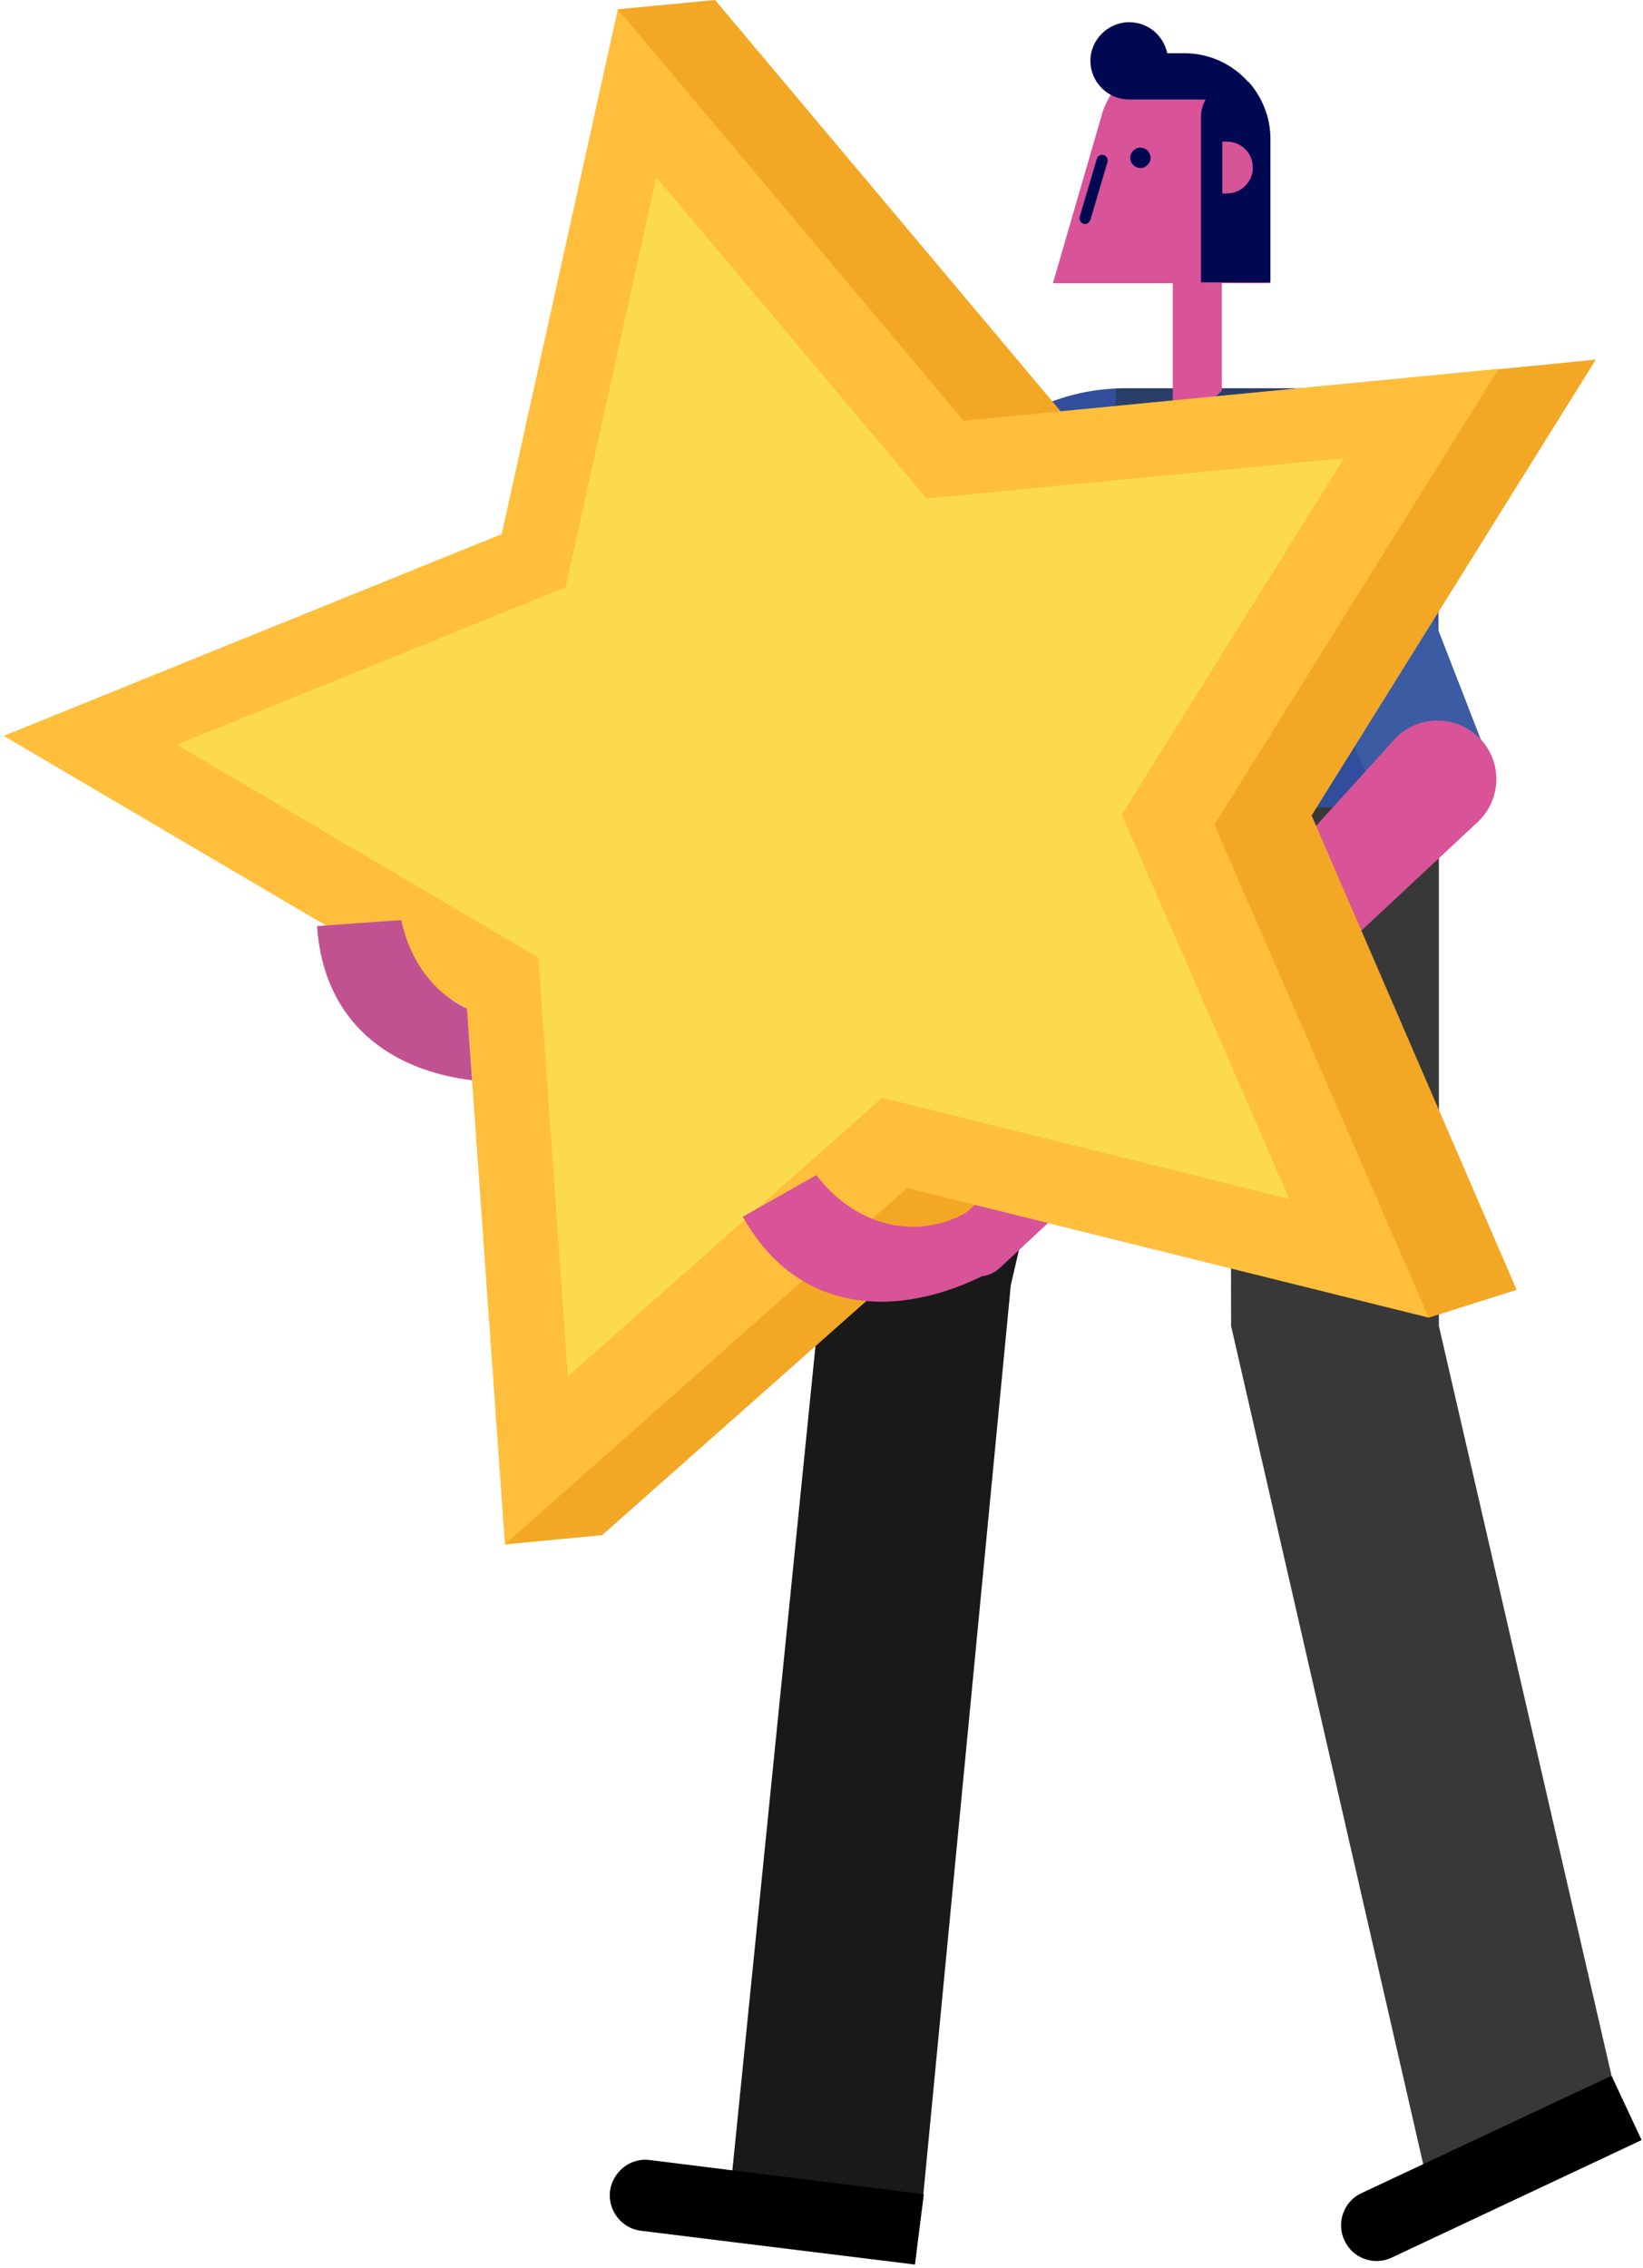<svg width="355" height="490" viewBox="0 0 355 490" fill="none" xmlns="http://www.w3.org/2000/svg">
<path d="M243.1 83.9H288.3H288.4C300.8 83.9 310.8 93.9 310.8 106.3V174.5H197.9V129C198 104.1 218.2 83.9 243.1 83.9Z" fill="#304E9C"/>
<path d="M284.8 83.9L241.1 102.8V83.9H284.8Z" fill="#293E68"/>
<path d="M310.9 174.4V286.5L348.2 448.5L308.4 471.5L266 286.5L265.9 219.4H231.9L198.3 174.4H310.9Z" fill="#383838"/>
<path d="M231.9 219.4L218.4 277.7L199.2 477.3H157.4L178.3 270L198.3 174.4L231.9 219.4Z" fill="#191919"/>
<path d="M238.3 24C240.9 16.8 247.7 11.6 255.8 11.6C266.1 11.6 274.4 19.9 274.4 30.2V61.2H264V84.4C264 84.4 253.4 94.6 253.4 94.3V61.2H227.5L238.3 24Z" fill="#D85398"/>
<path d="M246.4 31.9C247.6 31.9 248.6 32.9 248.6 34.1C248.6 35.3 247.6 36.3 246.4 36.3C245.2 36.3 244.2 35.3 244.2 34.1C244.2 32.9 245.2 31.9 246.4 31.9Z" fill="#000851"/>
<path d="M233.3 46.8L237 34.3C237.2 33.7 237.8 33.3 238.5 33.5C239.1 33.7 239.5 34.4 239.3 35L235.6 47.5C235.4 48 235 48.4 234.5 48.4C234.4 48.4 234.3 48.4 234.2 48.4C233.4 48.1 233.1 47.4 233.3 46.8Z" fill="#000851"/>
<path d="M244 4.8C248.1 4.8 251.4 7.7 252.2 11.5H255.9C261.4 11.5 266.3 13.9 269.7 17.7H269.8C272.7 21 274.5 25.3 274.5 30V61H259.5V25.2C259.5 23.8 259.9 22.6 260.5 21.5H244C239.4 21.5 235.6 17.8 235.6 13.1C235.6 8.6 239.4 4.8 244 4.8Z" fill="#000851"/>
<path d="M264.1 30.6H265.1C268.2 30.6 270.7 33.1 270.7 36.2C270.7 39.3 268.2 41.8 265.1 41.8H264.1V30.6Z" fill="#D65498"/>
<path d="M273.2 118.8C270.3 111.4 274 103 281.4 100.2C288.8 97.3 297.2 101 300 108.4L321.2 163C323.7 169.5 320.5 176.9 314 179.4C307.5 181.9 300.1 178.7 297.6 172.2C297.6 172.1 297.6 172.1 297.5 172C297.5 172 273.4 119.3 273.2 118.8Z" fill="#3B5BA3"/>
<path d="M319.9 159.7C324.7 164.8 324.4 172.8 319.3 177.6L216.1 273.9L216 274C213.3 276.5 209 276.4 206.5 273.7C204 271 204.1 266.7 206.8 264.2L206.9 264.1L206.8 264C206.8 264 301.5 159.5 301.9 159.1C307.1 154.3 315.1 154.6 319.9 159.7Z" fill="#D85398"/>
<path d="M294.1 473.9L348.2 448.5L354.7 462.4L300.7 487.8C296.9 489.6 292.3 488 290.5 484.1C288.7 480.3 290.3 475.7 294.1 473.9Z" fill="black"/>
<path d="M140.3 466.7L199.6 474.1L197.7 489.3L138.5 482C134.3 481.5 131.3 477.6 131.8 473.4C132.4 469.2 136.2 466.2 140.3 466.7Z" fill="black"/>
<path d="M154.5 -6.10352e-05L133.5 2L129.4 113.4L21.8 157L121.9 215.9L109.1 333.7L130.1 331.7L217 254.7L308.7 284.7L327.7 278.7L283.4 176.2L344.8 77.7L330.7 79.1L229.2 88.9L154.5 -6.10352e-05Z" fill="#F2A825"/>
<path d="M133.5 2L108.4 115.4L0.8 159L100.9 217.9L109.1 333.7L196 256.7L308.7 284.7L262.4 178.2L323.8 79.7L208.2 90.9L133.5 2Z" fill="#FFBE3B"/>
<path d="M141.8 38.3L122.2 126.9L38.2 160.9L116.3 206.9L122.7 297.4L190.6 237.2L278.6 259.1L242.4 176L290.4 99L200.2 107.7L141.8 38.3Z" fill="#FCDA4F"/>
<path d="M215.8 273.7C218.9 271.8 220 267.8 218.2 264.6C216.4 261.4 212.4 260.3 209.1 262L209 261.9C197.3 268.5 184.2 264.3 176.4 253.9L160.5 262.9C173 285.2 196.1 285 215.7 273.9L215.8 273.7Z" fill="#D85398"/>
<path d="M86.7 198.8C88.5 207.4 93.6 214.5 100.9 217.9L102 233.4C84.4 231.3 69.9 221 68.5 200.1L86.7 198.8Z" fill="#C15291"/>
</svg>
